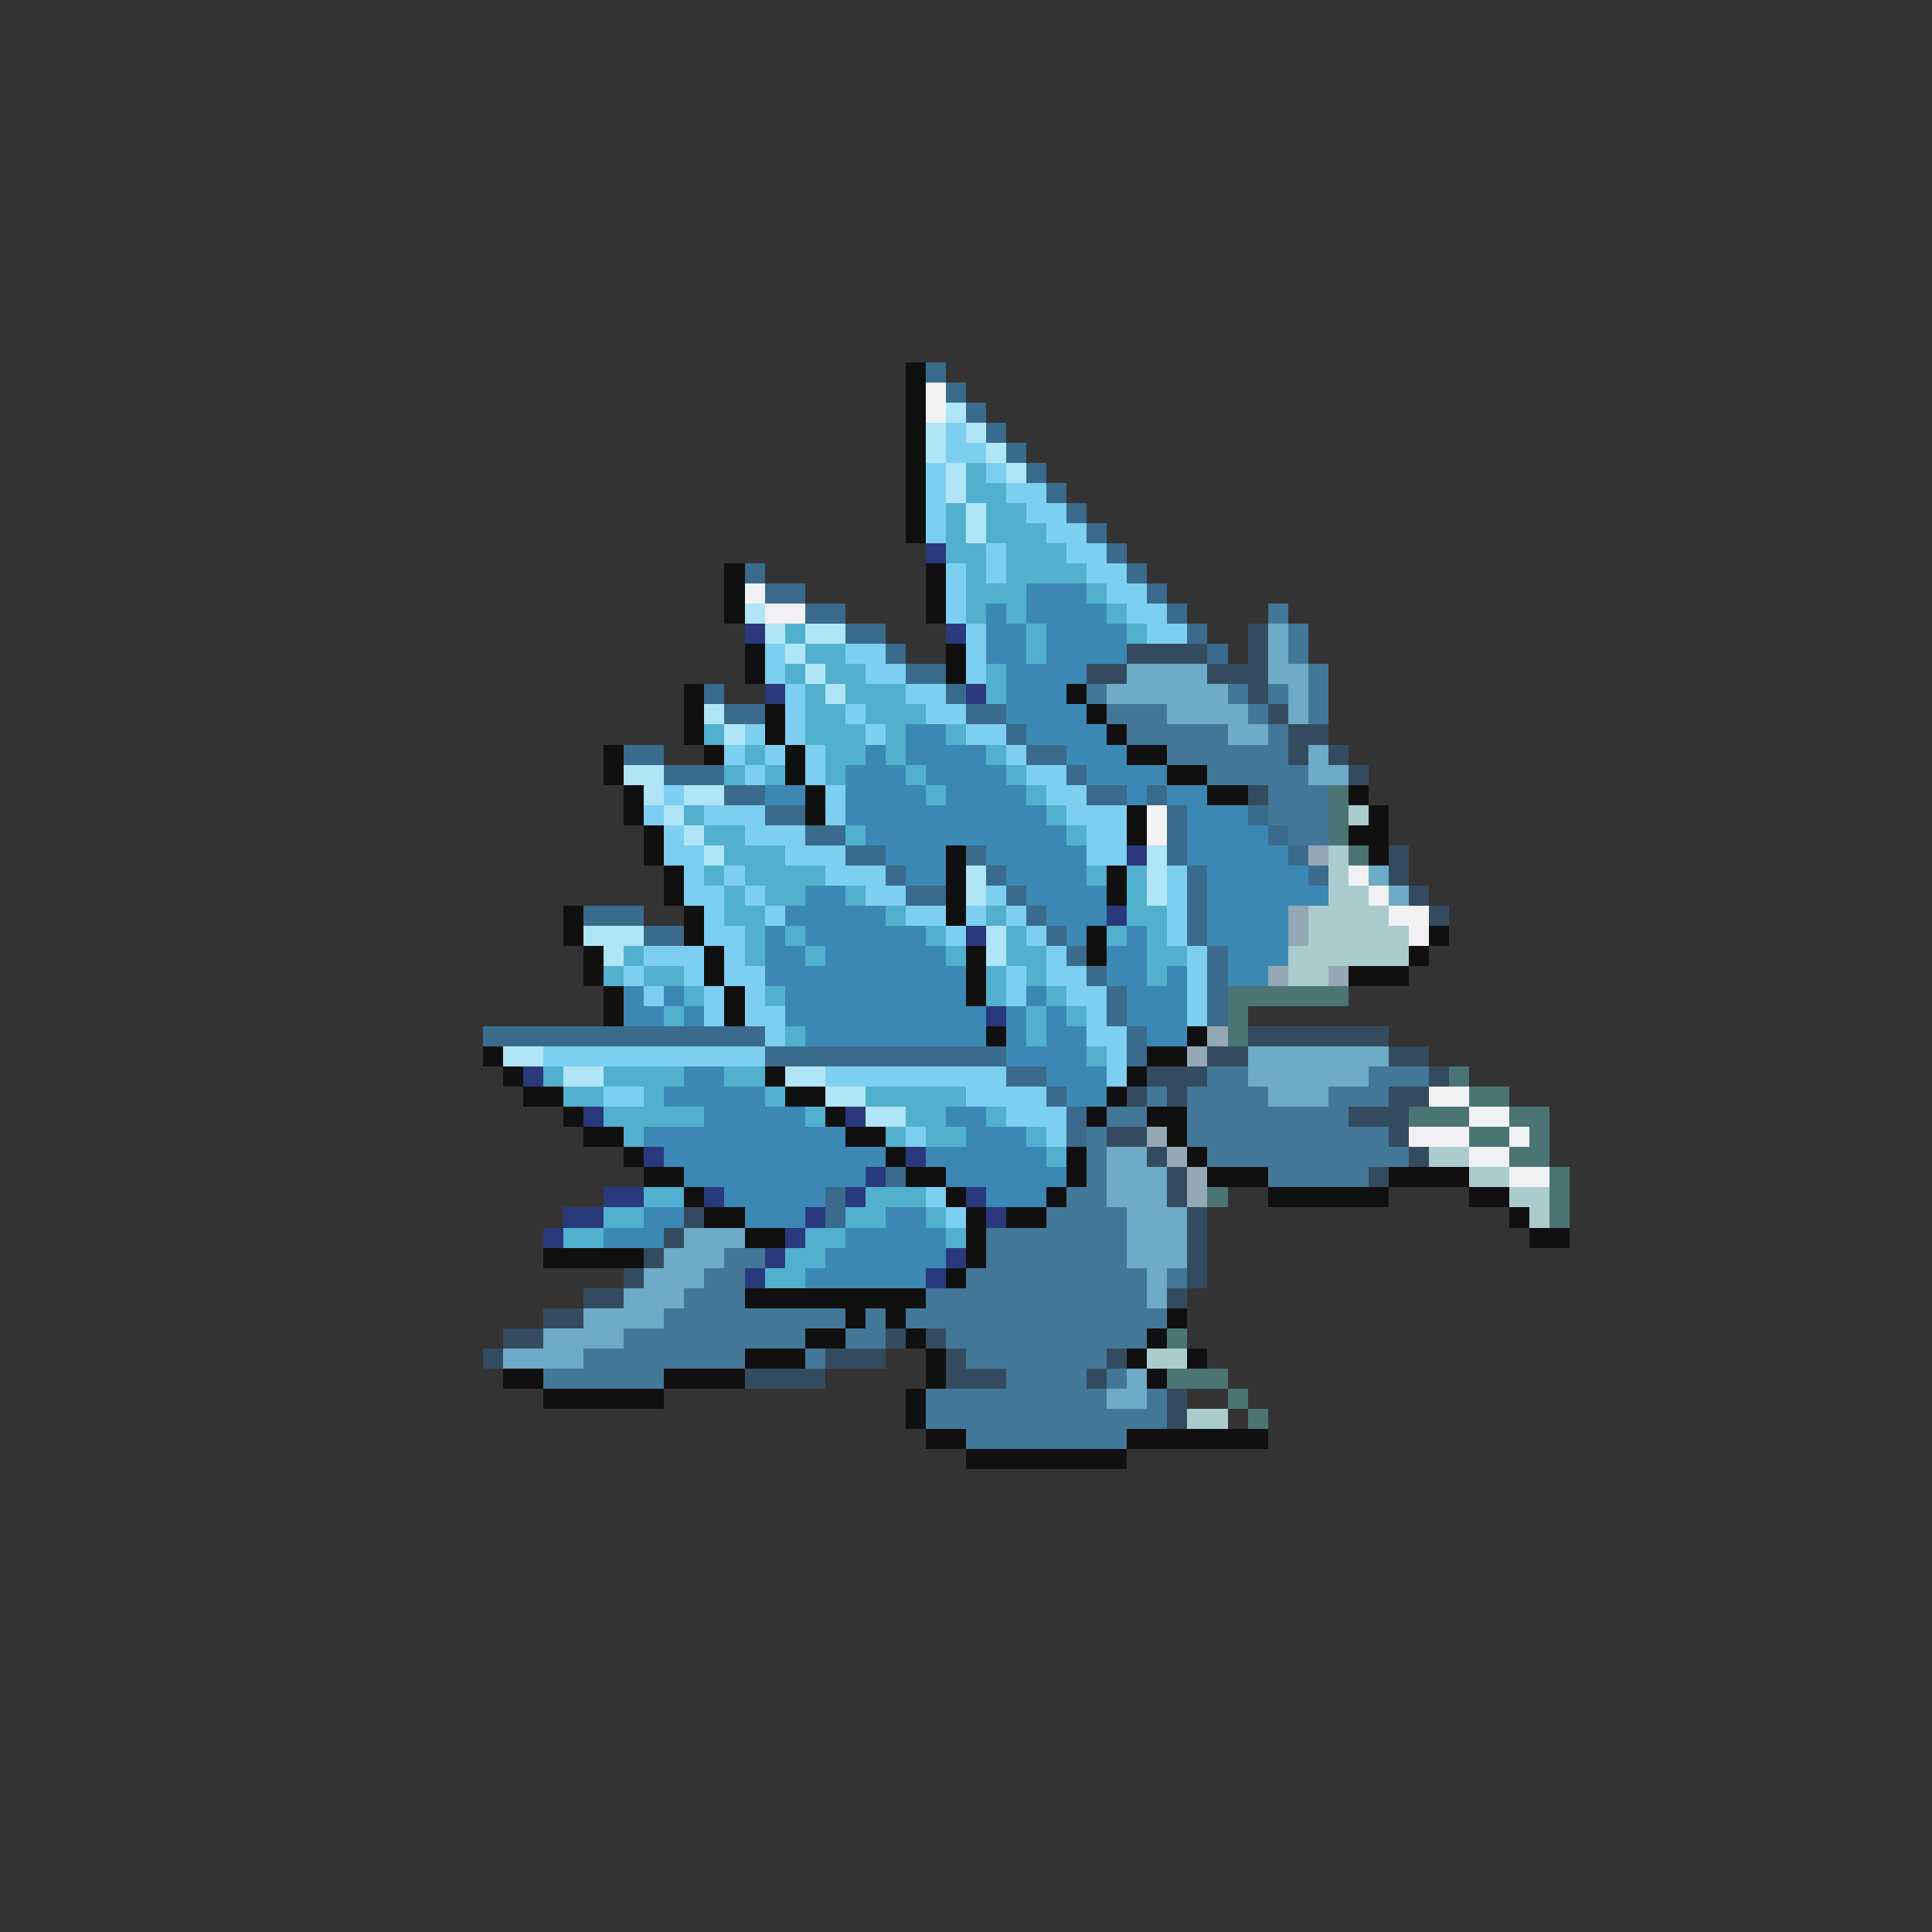 <svg xmlns="http://www.w3.org/2000/svg" viewBox="0 -0.5 96 96" shape-rendering="crispEdges">
<rect x="0" y="-0.5" width="96" height="96" fill="#333333" stroke="none"/>
<path stroke="#101010" d="M45 18h1M45 19h1M45 20h1M45 21h1M45 22h1M45 23h1M45 24h1M45 25h1M45 26h1M36 28h1M46 28h1M36 29h1M46 29h1M36 30h1M46 30h1M37 32h1M47 32h1M37 33h1M47 33h1M34 34h1M53 34h1M34 35h1M38 35h1M54 35h1M34 36h1M38 36h1M55 36h1M30 37h1M35 37h1M39 37h1M56 37h2M30 38h1M39 38h1M58 38h2M31 39h1M40 39h1M60 39h2M67 39h1M31 40h1M40 40h1M56 40h1M68 40h1M32 41h1M56 41h1M67 41h2M32 42h1M47 42h1M68 42h1M33 43h1M47 43h1M55 43h1M33 44h1M47 44h1M55 44h1M28 45h1M34 45h1M47 45h1M28 46h1M34 46h1M54 46h1M71 46h1M29 47h1M35 47h1M48 47h1M54 47h1M70 47h1M29 48h1M35 48h1M48 48h1M67 48h3M30 49h1M36 49h1M48 49h1M30 50h1M36 50h1M49 51h1M59 51h1M24 52h1M57 52h2M25 53h1M38 53h1M56 53h1M26 54h2M39 54h2M55 54h1M28 55h1M41 55h1M54 55h1M57 55h2M29 56h2M42 56h2M58 56h1M31 57h1M44 57h1M53 57h1M59 57h1M32 58h2M45 58h2M53 58h1M60 58h3M69 58h4M34 59h1M47 59h1M52 59h1M63 59h6M73 59h2M35 60h2M48 60h1M50 60h2M75 60h1M37 61h2M48 61h1M76 61h2M27 62h5M48 62h1M47 63h1M37 64h9M42 65h1M44 65h1M58 65h1M40 66h2M45 66h1M57 66h1M37 67h3M46 67h1M56 67h1M59 67h1M25 68h2M33 68h4M46 68h1M57 68h1M27 69h6M45 69h1M45 70h1M46 71h2M56 71h7M48 72h8" />
<path stroke="#3a6b8c" d="M46 18h1M47 19h1M48 20h1M49 21h1M50 22h1M51 23h1M52 24h1M53 25h1M54 26h1M55 27h1M37 28h1M56 28h1M38 29h2M57 29h1M40 30h2M58 30h1M42 31h2M59 31h1M44 32h1M60 32h1M45 33h2M35 34h1M47 34h1M36 35h2M48 35h2M50 36h1M31 37h2M51 37h2M33 38h3M53 38h1M36 39h2M54 39h2M57 39h1M38 40h2M58 40h1M62 40h1M40 41h2M58 41h1M63 41h1M42 42h2M48 42h1M58 42h1M64 42h1M44 43h1M49 43h1M59 43h1M65 43h1M45 44h2M50 44h1M59 44h1M29 45h3M51 45h1M59 45h1M32 46h2M52 46h1M59 46h1M53 47h1M60 47h1M54 48h1M60 48h1M55 49h1M60 49h1M55 50h1M60 50h1M24 51h14M56 51h1M38 52h12M56 52h1M50 53h2M52 54h1M53 55h1M53 56h1M44 58h1M41 59h1M41 60h1" />
<path stroke="#f1f1f4" d="M46 19h1M46 20h1M37 29h1M38 30h2M57 40h1M57 41h1M67 43h1M68 44h1M69 45h2M70 46h1M71 54h2M73 55h2M70 56h3M75 56h1M73 57h2M75 58h2" />
<path stroke="#b0e5f8" d="M47 20h1M46 21h1M48 21h1M46 22h1M49 22h1M47 23h1M50 23h1M47 24h1M48 25h1M48 26h1M37 30h1M38 31h1M40 31h2M39 32h1M40 33h1M41 34h1M35 35h1M36 36h1M31 38h2M32 39h1M34 39h2M33 40h1M34 41h1M35 42h1M57 42h1M48 43h1M57 43h1M48 44h1M57 44h1M29 46h3M49 46h1M30 47h1M49 47h1M25 52h2M28 53h2M39 53h2M41 54h2M43 55h2" />
<path stroke="#7dcff2" d="M47 21h1M47 22h2M46 23h1M49 23h1M46 24h1M50 24h2M46 25h1M51 25h2M46 26h1M52 26h2M49 27h1M53 27h2M47 28h1M49 28h1M54 28h2M47 29h1M55 29h2M47 30h1M56 30h2M48 31h1M57 31h2M38 32h1M42 32h2M48 32h1M38 33h1M43 33h2M48 33h1M39 34h1M45 34h2M39 35h1M42 35h1M46 35h2M37 36h1M39 36h1M43 36h1M48 36h2M36 37h1M38 37h1M40 37h1M50 37h1M37 38h1M40 38h1M51 38h2M33 39h1M41 39h1M52 39h2M32 40h1M35 40h3M41 40h1M53 40h3M33 41h1M37 41h3M54 41h2M33 42h2M39 42h3M54 42h2M34 43h1M36 43h1M41 43h3M58 43h1M34 44h2M37 44h1M43 44h2M49 44h1M58 44h1M35 45h1M38 45h1M45 45h2M48 45h1M50 45h1M58 45h1M35 46h2M47 46h1M51 46h1M58 46h1M32 47h3M36 47h1M52 47h1M59 47h1M31 48h1M34 48h1M36 48h2M50 48h1M52 48h2M59 48h1M32 49h1M35 49h1M37 49h1M50 49h1M53 49h2M59 49h1M35 50h1M37 50h2M54 50h1M59 50h1M38 51h1M54 51h2M27 52h11M55 52h1M41 53h9M55 53h1M30 54h2M48 54h4M50 55h3M45 56h1M52 56h1M46 59h1M47 60h1" />
<path stroke="#52b0cf" d="M48 23h1M48 24h2M47 25h1M49 25h2M47 26h1M49 26h3M47 27h2M50 27h3M48 28h1M50 28h4M48 29h3M54 29h1M48 30h1M50 30h1M55 30h1M39 31h1M51 31h1M56 31h1M40 32h2M51 32h1M39 33h1M41 33h2M49 33h1M40 34h1M42 34h3M49 34h1M40 35h2M43 35h3M35 36h1M40 36h3M44 36h1M47 36h1M37 37h1M41 37h2M44 37h1M49 37h1M36 38h1M38 38h1M41 38h1M45 38h1M50 38h1M46 39h1M51 39h1M34 40h1M52 40h1M35 41h2M42 41h1M53 41h1M36 42h3M35 43h1M37 43h4M54 43h1M56 43h1M36 44h1M38 44h2M42 44h1M56 44h1M36 45h2M44 45h1M49 45h1M56 45h2M37 46h1M39 46h1M46 46h1M50 46h1M55 46h1M57 46h1M31 47h1M37 47h1M40 47h1M47 47h1M50 47h2M57 47h2M30 48h1M32 48h2M49 48h1M51 48h1M57 48h1M34 49h1M38 49h1M49 49h1M52 49h1M33 50h1M51 50h1M53 50h1M39 51h1M51 51h1M54 52h1M27 53h1M30 53h4M36 53h2M28 54h2M32 54h1M38 54h1M43 54h5M30 55h5M40 55h1M45 55h2M49 55h1M31 56h1M44 56h1M46 56h2M51 56h1M52 57h1M32 59h2M43 59h3M30 60h2M42 60h2M46 60h1M28 61h2M40 61h2M47 61h1M39 62h2M38 63h2" />
<path stroke="#29397b" d="M46 27h1M37 31h1M47 31h1M38 34h1M48 34h1M56 42h1M55 45h1M48 46h1M49 50h1M26 53h1M29 55h1M42 55h1M32 57h1M45 57h1M43 58h1M30 59h2M35 59h1M42 59h1M48 59h1M28 60h2M40 60h1M49 60h1M27 61h1M39 61h1M38 62h1M47 62h1M37 63h1M46 63h1" />
<path stroke="#3c88b4" d="M51 29h3M49 30h1M51 30h4M49 31h2M52 31h4M49 32h2M52 32h4M50 33h4M50 34h3M50 35h4M45 36h2M51 36h4M43 37h1M45 37h4M53 37h3M42 38h3M46 38h4M54 38h4M38 39h2M42 39h4M47 39h4M56 39h1M58 39h2M42 40h10M59 40h3M43 41h10M59 41h4M44 42h3M49 42h5M59 42h5M45 43h2M50 43h4M60 43h5M40 44h2M51 44h4M60 44h6M39 45h5M52 45h3M60 45h4M38 46h1M40 46h6M53 46h1M56 46h1M60 46h4M38 47h2M41 47h6M55 47h2M61 47h3M38 48h10M55 48h2M58 48h1M61 48h2M31 49h1M33 49h1M39 49h9M51 49h1M56 49h3M31 50h2M34 50h1M39 50h10M50 50h1M52 50h1M56 50h3M40 51h9M50 51h1M52 51h2M57 51h2M50 52h4M34 53h2M52 53h3M33 54h5M53 54h2M35 55h5M47 55h2M32 56h10M48 56h3M33 57h11M46 57h6M34 58h9M47 58h6M36 59h5M49 59h3M32 60h2M37 60h3M44 60h2M30 61h3M42 61h5M41 62h6M40 63h6" />
<path stroke="#437798" d="M63 30h1M64 31h1M64 32h1M65 33h1M54 34h1M61 34h1M63 34h1M65 34h1M55 35h3M62 35h1M65 35h1M56 36h5M63 36h1M58 37h6M60 38h5M63 39h3M63 40h3M64 41h2M60 53h2M68 53h3M57 54h1M59 54h4M66 54h3M55 55h2M59 55h8M54 56h1M59 56h10M54 57h1M60 57h10M54 58h1M63 58h5M53 59h2M52 60h4M49 61h7M36 62h2M49 62h7M35 63h2M48 63h9M58 63h1M34 64h3M46 64h11M33 65h9M43 65h1M45 65h13M31 66h9M42 66h2M47 66h10M29 67h8M40 67h1M48 67h7M27 68h6M50 68h4M55 68h1M46 69h9M57 69h1M46 70h12M48 71h8" />
<path stroke="#344b5f" d="M62 31h1M56 32h4M62 32h1M54 33h2M60 33h3M62 34h1M63 35h1M64 36h2M64 37h1M66 37h1M67 38h1M62 39h1M69 42h1M69 43h1M70 44h1M71 45h1M62 51h7M60 52h2M69 52h2M57 53h3M71 53h1M56 54h1M58 54h1M69 54h2M67 55h3M55 56h2M69 56h1M57 57h1M70 57h1M58 58h1M68 58h1M58 59h1M34 60h1M59 60h1M33 61h1M59 61h1M32 62h1M59 62h1M31 63h1M59 63h1M29 64h2M58 64h1M27 65h2M25 66h2M44 66h1M46 66h1M24 67h1M41 67h3M47 67h1M55 67h1M37 68h4M47 68h3M54 68h1M58 69h1M58 70h1" />
<path stroke="#6dabc7" d="M63 31h1M63 32h1M56 33h4M63 33h2M55 34h6M64 34h1M58 35h4M64 35h1M61 36h2M65 37h1M65 38h2M68 43h1M69 44h1M62 52h7M62 53h6M63 54h3M55 57h2M55 58h3M55 59h3M56 60h3M34 61h3M56 61h3M33 62h3M56 62h3M32 63h3M57 63h1M31 64h3M57 64h1M29 65h4M27 66h4M25 67h4M56 68h1M55 69h2" />
<path stroke="#4b7475" d="M66 39h1M66 40h1M66 41h1M67 42h1M61 49h6M61 50h1M61 51h1M72 53h1M73 54h2M70 55h3M75 55h2M73 56h2M76 56h1M75 57h2M77 58h1M60 59h1M77 59h1M77 60h1M58 66h1M58 68h3M61 69h1M62 70h1" />
<path stroke="#abcccf" d="M67 40h1M66 42h1M66 43h1M66 44h2M65 45h4M65 46h5M64 47h6M64 48h2M71 57h2M73 58h2M75 59h2M76 60h1M57 67h2M59 70h2" />
<path stroke="#95a8b6" d="M65 42h1M64 45h1M64 46h1M63 48h1M66 48h1M60 51h1M59 52h1M57 56h1M58 57h1M59 58h1M59 59h1" />
</svg>